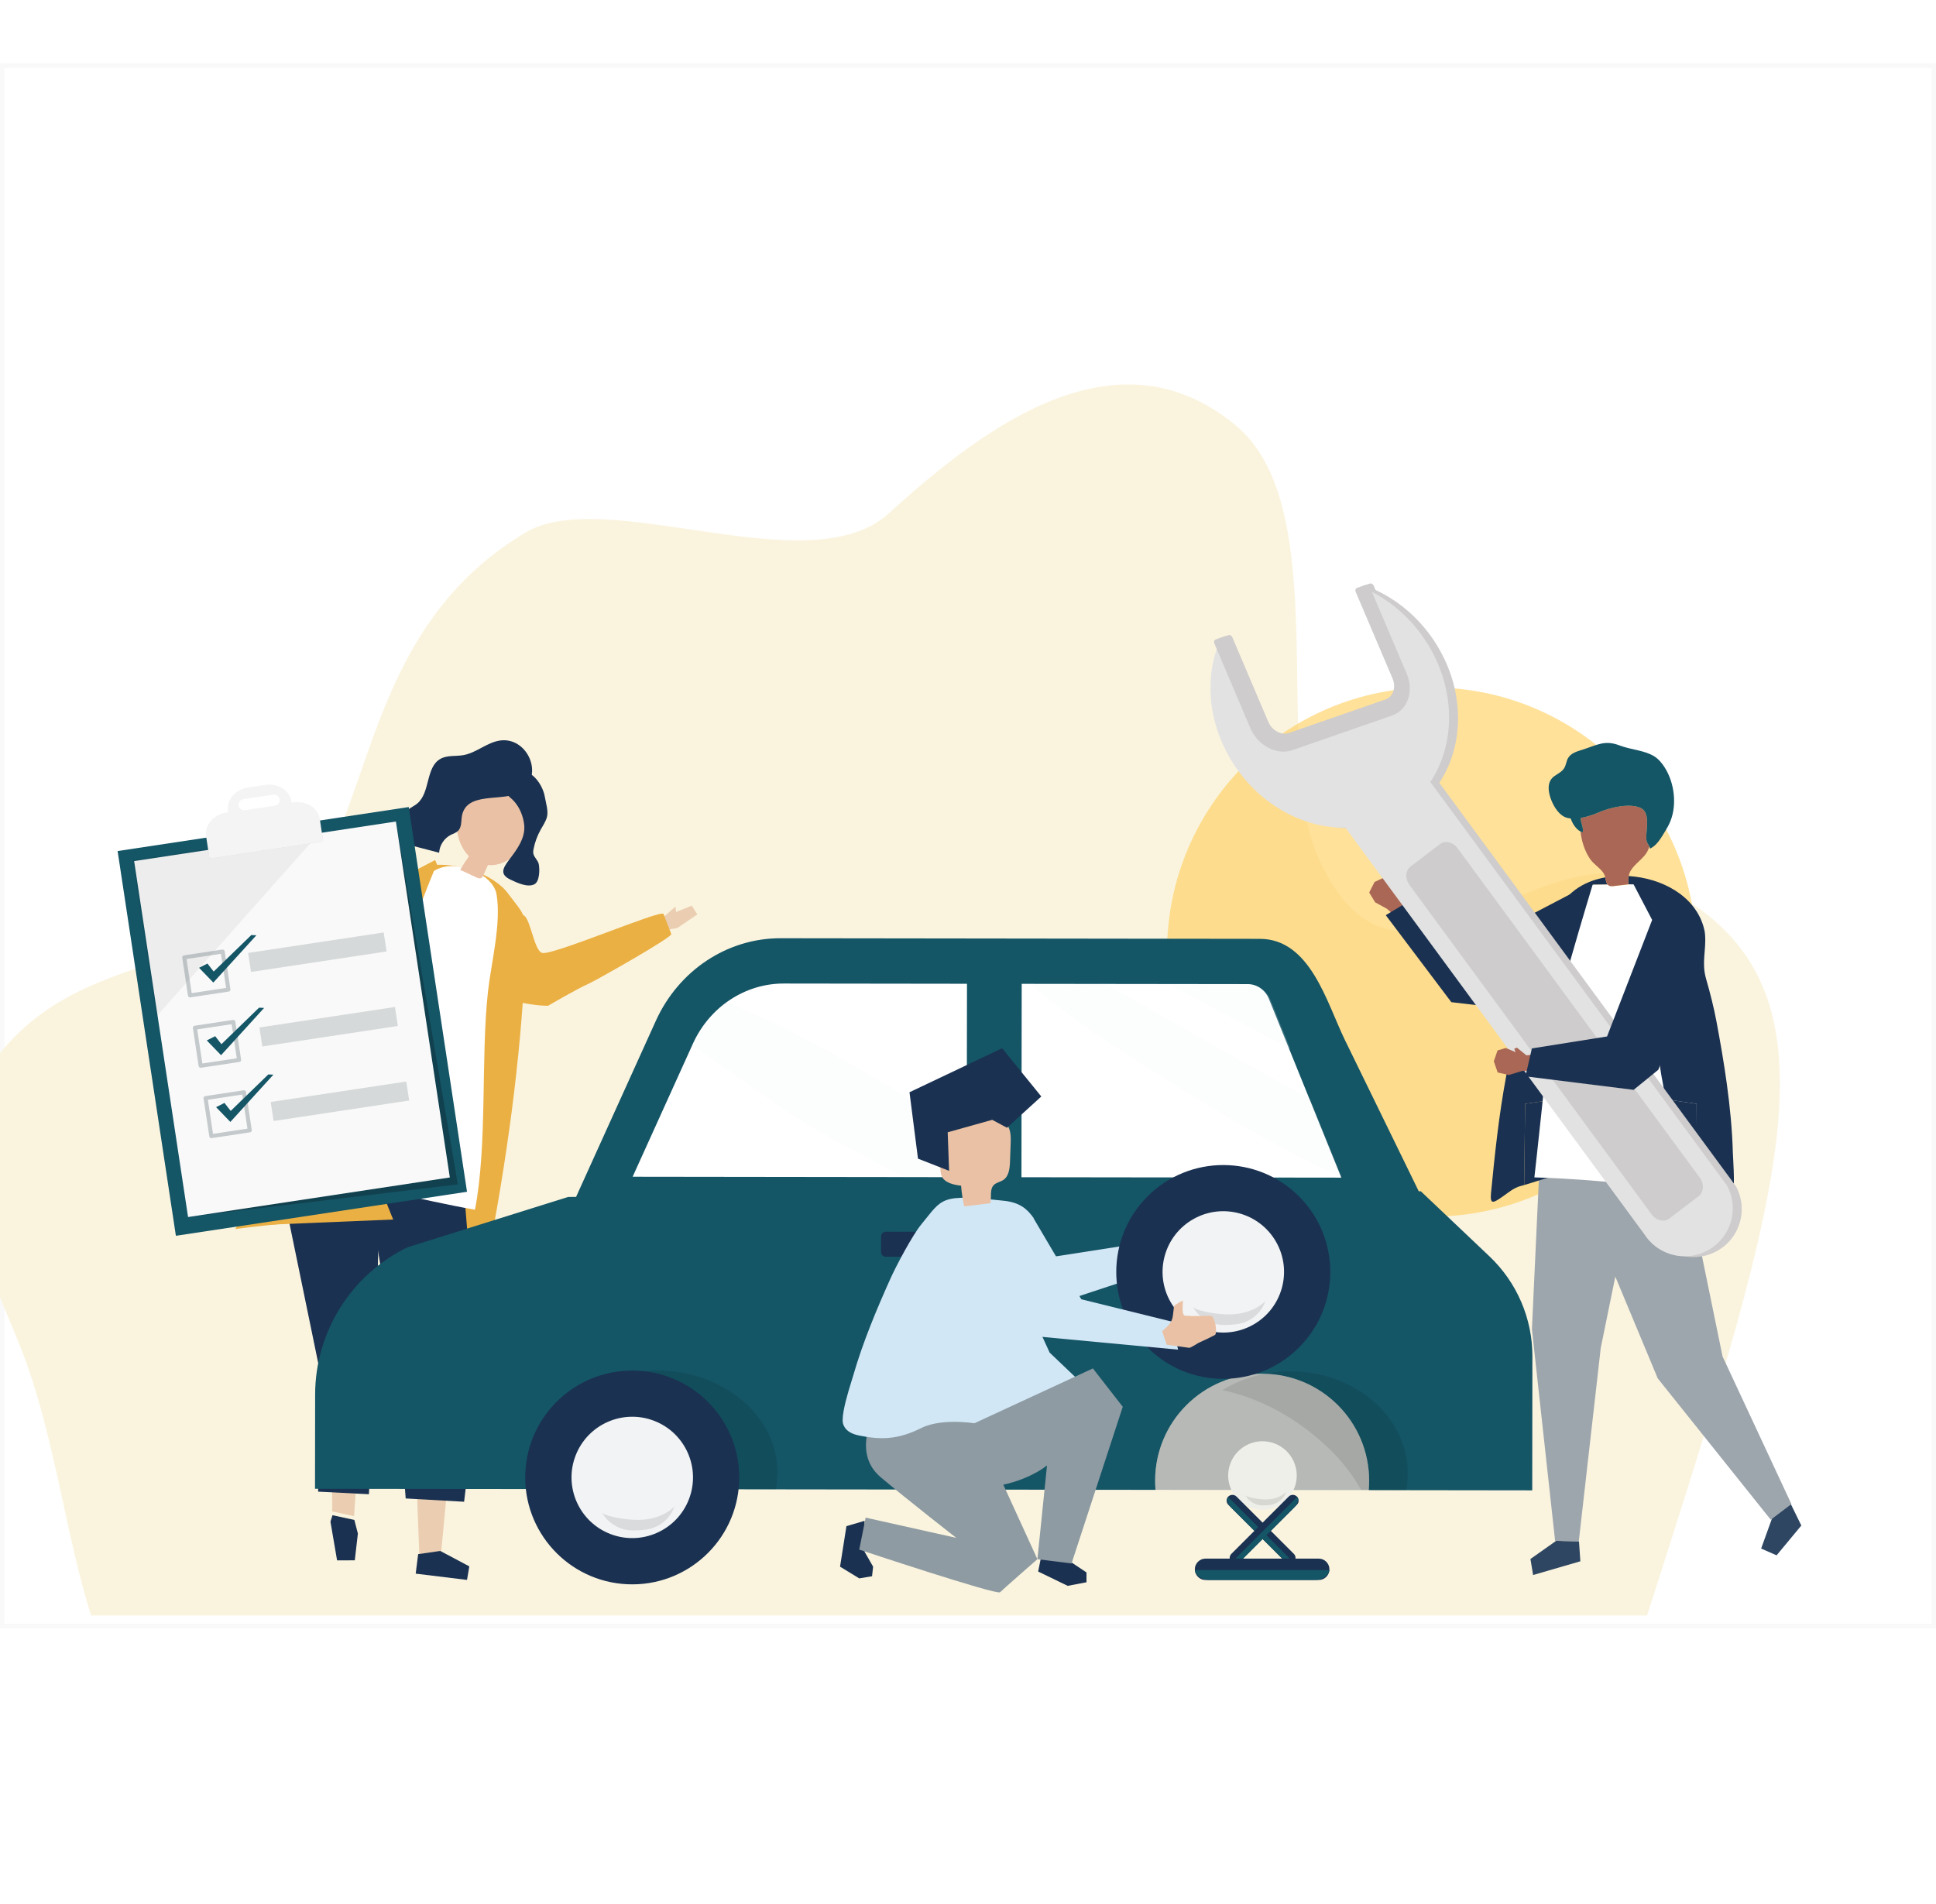 <svg width="428" height="421" viewBox="0 0 428 421" fill="none" xmlns="http://www.w3.org/2000/svg">
<rect x="0.5" y="14.5" width="427" height="345" fill="white" stroke="#F9F9F9"/>
<path d="M20.137 357.195H364.129C395.623 258.887 408.924 217.121 367.37 195.834C339.325 181.467 309.568 229.728 291.467 189.637C281.043 166.551 294.98 112.203 273.289 94.133C247.512 72.656 218.795 93.154 196.47 113.519C178.991 129.46 133.963 107.116 116.172 117.745C88.383 134.349 83.724 161.767 75.089 183.549C62.208 215.048 27.431 207.299 5.333 227.236C-18.445 248.683 -5.041 274.108 4.4 297.551C11.898 316.176 14.331 338.902 20.137 357.195Z" fill="#FAF4DF"/>
<g filter="url(#filter0_f_4007_420)">
<circle cx="316.5" cy="210.5" r="58.5" fill="#FFCD57" fill-opacity="0.6"/>
</g>
<path d="M46.65 192.95L41.956 189.101L43.515 187.025L47.314 188.949L47.595 187.626L51.21 191.409L49.881 193.785L46.65 192.95Z" fill="#EAC1A4"/>
<path d="M96.204 190.155L75.163 201.152L50.416 189.717L48.02 194.569L74.242 214.539L103.013 206.865L96.204 190.155Z" fill="#EBB044"/>
<path d="M149.738 205.198L154.158 202.182L152.95 200.238L149.465 201.634L149.321 200.45L145.854 203.491L146.836 205.681L149.738 205.198Z" fill="#EBCEB1"/>
<path d="M146.682 202.069L148.41 206.514C148.647 207.243 131.904 216.685 130.413 217.363C127.13 218.855 121.179 222.377 121.179 222.377C116.614 222.434 108.018 220.099 105.147 218.865C103.99 218.367 103.166 215.808 102.464 214.791C101.575 213.5 102.708 211.225 103.471 210.173C105.035 208.014 107.437 206.477 110.054 205.96C110.994 205.774 111.979 205.717 112.902 205.974C113.854 206.239 115.071 201.861 115.878 202.429C117.312 203.439 118.107 210.104 119.814 210.685C121.958 211.414 146.176 201.022 146.682 202.069Z" fill="#EBB044"/>
<path d="M96.629 191.214C96.531 191.217 96.432 191.221 96.334 191.226C91.637 191.454 85.949 197.614 82.655 201.25C74.15 210.635 68.21 221.39 63.764 233.414C61.37 239.889 59.256 246.469 57.275 253.086C56.728 254.914 52.884 271.634 51.952 271.752C61.512 270.533 71.136 269.579 80.658 270.239C90.18 270.899 99.649 273.232 107.813 278.249C111.993 256.792 115.083 234.573 116.095 212.831C116.216 210.231 116.613 207.548 116.368 204.963C116.086 201.987 114.618 200.646 112.951 198.386C112.38 197.611 111.804 196.832 111.106 196.192C107.426 192.818 101.55 191.054 96.629 191.214Z" fill="#EBB044"/>
<path d="M63.276 264.105L73.224 304.448L73.447 334.184L78.277 335.227L80.165 307.572L84.907 256.925L63.276 264.105Z" fill="#EBCEB1"/>
<path d="M78.338 336.061L79.119 339.077L78.434 344.994L74.52 345.002L73.054 336.448L73.508 335.017L78.338 336.061Z" fill="#1A3151"/>
<path d="M101.26 259.649L102.138 294.509L97.481 343.743L92.712 344.092L90.999 298.956L81.288 258.038L101.26 259.649Z" fill="#EBCEB1"/>
<path d="M97.332 342.92L103.754 346.328L103.245 349.325L91.898 347.937L92.444 343.623L97.332 342.92Z" fill="#1A3151"/>
<path d="M102.658 264.147L105.89 304.422L102.602 332.043L89.685 331.312L87.383 299.909L81.797 265.674L82.665 260.343L101.281 260.616L102.658 264.147Z" fill="#1A3151"/>
<path d="M83.075 301.492L81.557 330.38L70.329 329.805L70.558 302.407L63.478 268.002L65.094 258.384L83.978 259.559L83.075 301.492Z" fill="#1A3151"/>
<path d="M105.001 267.471C93.481 265.485 74.814 260.675 63.293 258.69C69.322 238.691 78.918 216.475 90.106 198.908C92.135 195.722 94.67 192.398 98.302 191.642C102.193 190.832 109.014 193.394 109.769 197.742C110.875 204.103 108.58 212.875 107.872 219.307C106.27 233.86 107.787 253.093 105.001 267.471Z" fill="white"/>
<path d="M117.746 180.625C119.3 172.076 108.805 169.629 103.466 174.984C99.948 178.513 100.11 185.8 103.675 189.312C102.982 190.289 102.331 191.296 101.724 192.329C102.911 192.879 104.097 193.43 105.283 193.98C105.651 194.15 106.095 194.318 106.439 194.106C106.648 193.978 106.759 193.741 106.86 193.517C107.198 192.764 107.536 192.01 107.874 191.257C107.978 191.267 108.081 191.275 108.186 191.28C110.796 191.409 113.3 189.91 114.892 187.84C116.484 185.769 117.279 183.194 117.746 180.625Z" fill="#EAC1A4"/>
<path d="M115.888 182.394C116.192 185.275 114.267 187.854 112.591 190.051C111.105 191.999 110.44 193.35 112.871 194.498C114.24 195.145 116.664 196.323 118.172 195.498C119.314 194.872 119.344 192.173 119.104 191.045C118.92 190.184 118.066 189.579 117.905 188.713C117.839 188.357 117.899 187.989 117.972 187.634C118.271 186.181 118.79 184.775 119.508 183.478C119.995 182.597 120.578 181.754 120.878 180.793C121.313 179.4 120.672 177.524 120.431 176.103C119.983 173.459 117.279 169.451 113.995 170.728C113.248 171.018 112.706 171.669 112.231 172.315C111.948 172.7 111.669 173.107 111.561 173.573C111.129 175.432 112.762 176.121 113.743 177.267C114.954 178.679 115.694 180.555 115.888 182.394Z" fill="#1A3151"/>
<path d="M102.247 179.855C101.85 181.151 102.22 182.771 101.25 183.719C100.819 184.142 100.211 184.318 99.671 184.589C98.195 185.329 97.169 186.894 97.082 188.541C94.46 187.858 91.837 187.175 89.214 186.492C88.819 186.389 88.405 186.276 88.109 185.994C87.477 185.393 87.663 184.359 87.898 183.519C88.36 181.863 88.892 180.099 90.226 179.014C90.845 178.511 91.596 178.192 92.214 177.687C95.181 175.258 94.046 169.599 97.412 167.76C98.914 166.94 100.76 167.26 102.445 166.961C105.384 166.439 107.767 164.039 110.734 163.708C116.336 163.084 119.987 170.544 115.876 174.505C112.524 177.736 103.847 174.635 102.247 179.855Z" fill="#1A3151"/>
<path d="M96.004 192.399C96.004 192.399 76.081 240.404 80.481 252.649C84.881 264.893 86.928 269.637 86.928 269.637L56.419 270.911C56.419 270.911 75.893 200.781 96.004 192.399Z" fill="#EBB044"/>
<path d="M90.362 178.44L26 188.17L38.883 273.236L103.245 263.506L90.362 178.44Z" fill="#145566"/>
<path opacity="0.26" d="M43.138 268.863L44.102 268.718L101.207 261.871L87.528 181.645L85 182.797L43.138 268.863Z" fill="#080A0A"/>
<path d="M87.527 181.64L29.656 190.389L41.575 269.091L99.446 260.342L87.527 181.64Z" fill="#F9F9F9"/>
<path opacity="0.05" d="M29.294 190.141L70.92 183.848L34.485 224.857L29.294 190.141Z" fill="#040605"/>
<path opacity="0.12" d="M71.092 183.699L45.959 187.499L46.312 189.836L71.446 186.036L71.092 183.699Z" fill="#000100"/>
<path d="M64.873 177.414L64.483 177.473L64.443 177.213C64.071 174.76 61.463 173.12 58.618 173.55L54.87 174.116C52.025 174.547 50.02 176.884 50.392 179.337L50.431 179.598L50.041 179.657C47.196 180.087 45.191 182.424 45.562 184.878L46.315 189.841L71.449 186.041L70.697 181.078C70.326 178.624 67.718 176.984 64.873 177.414ZM60.784 178.137L54.161 179.138C53.484 179.241 52.847 178.776 52.746 178.105C52.644 177.435 53.115 176.803 53.792 176.701L60.414 175.7C61.091 175.597 61.728 176.062 61.829 176.732C61.931 177.402 61.46 178.035 60.784 178.137Z" fill="#F4F4F4"/>
<g opacity="0.47">
<path d="M49.158 209.949C46.326 210.377 43.494 210.806 40.662 211.234C40.422 211.27 40.249 211.501 40.285 211.739C40.711 214.544 41.136 217.349 41.561 220.154C41.597 220.391 41.83 220.562 42.069 220.525C44.902 220.097 47.734 219.669 50.566 219.241C50.696 219.221 50.788 219.159 50.848 219.078C50.853 219.073 50.857 219.067 50.861 219.062C50.863 219.058 50.866 219.055 50.868 219.052C50.929 218.971 50.962 218.865 50.943 218.735C50.518 215.93 50.092 213.125 49.667 210.32C49.632 210.084 49.398 209.913 49.158 209.949ZM49.991 218.431C47.454 218.815 44.917 219.199 42.38 219.582C41.999 217.069 41.618 214.556 41.237 212.043C43.774 211.66 46.312 211.276 48.849 210.893C49.229 213.406 49.61 215.918 49.991 218.431Z" fill="#899397"/>
<path d="M51.516 225.509C48.684 225.937 45.852 226.365 43.02 226.793C42.78 226.829 42.607 227.061 42.643 227.298C43.068 230.103 43.494 232.908 43.919 235.714C43.955 235.951 44.188 236.121 44.428 236.085C47.26 235.657 50.092 235.229 52.925 234.8C53.055 234.781 53.146 234.719 53.206 234.638C53.211 234.633 53.215 234.627 53.219 234.622C53.222 234.618 53.224 234.615 53.226 234.612C53.288 234.531 53.321 234.425 53.301 234.295C52.876 231.49 52.45 228.685 52.026 225.88C51.989 225.643 51.756 225.472 51.516 225.509ZM52.349 233.991C49.812 234.374 47.275 234.758 44.737 235.141C44.356 232.628 43.976 230.116 43.595 227.603C46.132 227.219 48.669 226.836 51.207 226.452C51.588 228.965 51.968 231.478 52.349 233.991Z" fill="#899397"/>
<path d="M53.874 241.068C51.042 241.496 48.21 241.924 45.377 242.353C45.138 242.389 44.965 242.621 45.001 242.858C45.427 245.663 45.852 248.468 46.277 251.273C46.313 251.51 46.546 251.681 46.786 251.645C49.618 251.216 52.45 250.788 55.283 250.36C55.413 250.34 55.504 250.278 55.564 250.197C55.569 250.192 55.573 250.186 55.577 250.181C55.58 250.178 55.582 250.175 55.584 250.171C55.645 250.09 55.678 249.985 55.659 249.855C55.234 247.05 54.808 244.245 54.383 241.44C54.347 241.202 54.114 241.032 53.874 241.068ZM54.707 249.55C52.17 249.934 49.633 250.317 47.095 250.701C46.714 248.188 46.334 245.675 45.953 243.162C48.49 242.778 51.027 242.395 53.565 242.012C53.946 244.525 54.326 247.037 54.707 249.55Z" fill="#899397"/>
</g>
<path d="M44.006 213.985L45.861 213.045L47.239 214.815L55.56 206.743L56.678 206.793L47.163 217.245L44.006 213.985Z" fill="#145566"/>
<path d="M45.716 230.046L47.571 229.106L48.949 230.876L57.27 222.804L58.388 222.854L48.873 233.306L45.716 230.046Z" fill="#145566"/>
<path d="M47.77 244.799L49.625 243.859L51.003 245.63L59.324 237.557L60.442 237.608L50.928 248.059L47.77 244.799Z" fill="#145566"/>
<path opacity="0.32" d="M89.821 239.123L59.847 243.654L60.484 247.862L90.458 243.33L89.821 239.123Z" fill="#899397"/>
<path opacity="0.32" d="M87.323 222.644L57.35 227.175L57.987 231.383L87.96 226.852L87.323 222.644Z" fill="#899397"/>
<path opacity="0.32" d="M84.826 206.165L54.852 210.696L55.49 214.904L85.463 210.372L84.826 206.165Z" fill="#899397"/>
<path d="M312.242 201.216L309.847 199.274L309.609 196.568L309.01 196.328L308.683 197.053L307.842 194.864L306.181 193.93L303.885 195.004L302.696 197.336L304.005 199.501L306.643 200.952L309.804 203.752L312.242 201.216Z" fill="#AA6755"/>
<path d="M311.783 199.071L325.249 209.154L349.812 196.306L352.636 212.165L327.845 222.409L320.85 221.581L306.357 202.347L311.783 199.071Z" fill="#1A3151"/>
<path d="M367.356 242.921C366.473 238.535 365.784 234.486 365.721 232.291C365.531 225.687 364.685 203.878 364.685 203.878L360.582 195.536L359.825 195.543C359.879 195.537 359.934 195.531 359.988 195.524C359.912 194.812 359.944 194.221 360.053 193.704C367.206 194.134 374.538 197.881 376.591 204.839C376.76 205.412 376.892 205.999 376.94 206.594C377.226 210.169 376.133 212.81 377.165 216.4C378.062 219.52 378.875 222.686 379.472 225.879C380.336 230.499 381.133 235.099 381.762 239.686C382.458 244.766 382.948 249.831 383.09 254.867C383.106 255.423 383.218 256.98 383.281 258.84C383.413 262.735 383.329 267.946 381.687 268.141C381.379 268.177 381.083 268.041 380.813 267.91C378.701 266.885 377.037 265.547 375.175 264.377L375.075 244.056L367.356 242.921Z" fill="#1A3151"/>
<path d="M329.623 263.806C330.043 259.482 330.479 255.159 331.012 250.846C332.074 242.245 333.519 233.665 335.965 225.339C336.9 222.158 337.978 219.021 339.055 215.886C340.368 212.068 341.68 208.25 342.992 204.432C344.623 199.687 347.376 196.344 352.196 194.684C353.057 194.388 353.963 194.159 354.896 193.992C354.919 194.09 354.94 194.189 354.953 194.294C355.009 194.75 355.139 195.255 355.428 195.585L352.264 195.615C352.264 195.615 343.339 226.779 343.011 232.15C342.886 234.191 342.471 238.648 342.01 243.344L337.163 244.057L336.956 262.016C336.684 262.094 336.414 262.169 336.147 262.24C334.609 262.648 333.358 263.768 332.08 264.646C330.193 265.943 329.366 266.456 329.623 263.806Z" fill="#1A3151"/>
<path d="M396.564 333.906L398.228 337.297L392.759 343.889L389.343 342.387L391.952 335.165L395.33 331.359L396.564 333.906Z" fill="#2E4661"/>
<path d="M396.036 332.56L380.814 299.909L372.702 260.369L368.953 252.635L348.032 258.764L349.85 264.865L366.481 304.764L391.47 336.017L396.036 332.56Z" fill="#9EA6AD"/>
<path d="M340.837 247.131L338.667 293.89L343.791 340.671L349.025 340.86L353.885 298.042L362.602 255.362L340.837 247.131Z" fill="#9EA6AD"/>
<path d="M349.377 345.207L338.931 348.241L338.341 344.698L344.031 340.682L349.076 340.864L349.377 345.207Z" fill="#2E4661"/>
<path d="M342.01 243.344C341.28 250.774 340.433 258.802 340.433 258.802C340.433 258.802 344.352 258.894 350.021 259.317C349.601 259.307 349.182 259.296 348.763 259.292C344.821 259.258 340.731 260.931 336.956 262.016L337.164 244.057L342.01 243.344Z" fill="#1A3151"/>
<path d="M368.467 261.577C371.17 261.717 371.506 261.217 371.506 261.217C371.506 261.217 369.068 251.433 367.356 242.921L375.074 244.057L375.174 264.378C374.52 263.967 373.841 263.576 373.109 263.228C371.641 262.53 370.074 261.998 368.467 261.577Z" fill="#1A3151"/>
<path d="M340.93 244.495C341.431 239.687 341.883 235.122 342.019 233.032C342.375 227.532 352.088 195.618 352.088 195.618L355.531 195.587C355.569 195.628 355.608 195.667 355.651 195.702C355.757 195.789 355.88 195.857 356.021 195.901C356.302 195.988 356.608 195.956 356.902 195.924C358.04 195.797 359.178 195.67 360.316 195.544L361.14 195.536L365.605 204.079C365.605 204.079 366.525 226.413 366.732 233.176C366.801 235.424 367.552 239.57 368.512 244.062C370.375 252.778 373.028 262.798 373.028 262.798C373.028 262.798 372.662 263.311 369.721 263.167C367.903 263.078 365.102 262.738 360.788 261.87C360.621 261.851 360.457 261.833 360.291 261.814C356.919 261.436 353.688 261.15 350.813 260.936C350.417 260.907 350.028 260.879 349.646 260.852C343.477 260.42 339.213 260.325 339.213 260.325C339.213 260.325 340.135 252.104 340.93 244.495Z" fill="white"/>
<path d="M349.887 184.061C350.093 183.22 349.698 182.363 349.511 181.518C349.464 181.304 349.455 181.083 349.468 180.86C350.972 180.6 352.489 180.042 353.594 179.561C355.894 178.558 360.373 177.489 362.76 178.674C364.649 179.611 364.069 182.598 363.974 184.487C363.95 184.972 363.912 185.467 364.024 185.939C364.139 186.425 364.442 186.754 364.631 187.163C364.42 187.899 364.075 188.598 363.514 189.231C362 190.938 360.461 191.777 360.053 193.704C359.943 194.221 359.911 194.812 359.987 195.524C359.933 195.531 359.879 195.537 359.824 195.543C358.778 195.667 357.733 195.791 356.687 195.914C356.416 195.946 356.136 195.977 355.878 195.892C355.748 195.849 355.635 195.783 355.538 195.698C355.498 195.664 355.462 195.625 355.427 195.585C355.139 195.255 355.008 194.75 354.953 194.294C354.94 194.189 354.919 194.09 354.896 193.992C354.488 192.233 352.543 191.442 351.495 189.881C350.308 188.113 349.687 186.053 349.418 183.956C349.413 183.92 349.409 183.884 349.404 183.849C349.559 183.932 349.719 184.004 349.887 184.061Z" fill="#AA6755"/>
<path d="M343.696 171.556C344.478 171.028 345.379 170.591 345.854 169.753C346.222 169.102 346.276 168.297 346.641 167.644C347.302 166.462 348.738 166.114 349.986 165.713C353.11 164.711 354.791 163.554 358.1 164.837C360.452 165.749 363.491 165.872 365.674 167.202C366.586 167.758 367.361 168.651 367.998 169.645C370.203 173.09 370.732 177.934 369.296 181.527C368.975 182.331 368.566 183.071 368.129 183.779C367.256 185.195 366.321 186.937 364.774 187.631C364.749 187.458 364.697 187.306 364.631 187.163C364.442 186.754 364.139 186.425 364.024 185.939C363.912 185.468 363.949 184.973 363.974 184.487C364.069 182.598 364.649 179.611 362.761 178.674C360.373 177.489 355.893 178.558 353.594 179.561C352.489 180.043 350.972 180.601 349.469 180.86C349.455 181.083 349.464 181.304 349.511 181.518C349.699 182.364 350.093 183.22 349.887 184.061C349.719 184.004 349.559 183.933 349.405 183.849C348.37 183.284 347.661 182.147 347.237 180.973C346.779 180.924 346.346 180.823 345.955 180.652C343.941 179.77 342.303 176.252 342.371 174.087C342.403 173.073 342.789 172.167 343.696 171.556Z" fill="#145566"/>
<path d="M302.83 129.03L300.85 129.717C300.535 129.827 300.402 130.204 300.552 130.559L308.719 149.761C309.121 150.707 309.171 151.716 308.858 152.601C308.544 153.486 307.909 154.134 307.07 154.425L285.067 162.06C284.227 162.352 283.275 162.256 282.387 161.787C281.499 161.319 280.789 160.54 280.386 159.594L272.427 140.877C272.275 140.522 271.897 140.322 271.582 140.432L269.602 141.119C269.287 141.229 269.154 141.606 269.304 141.961L277.263 160.677C278.065 162.564 279.477 164.115 281.238 165.043C282.999 165.972 284.891 166.163 286.565 165.58L308.566 157.945C310.24 157.365 311.503 156.08 312.124 154.325C312.744 152.571 312.644 150.565 311.842 148.678L303.675 129.476C303.523 129.12 303.145 128.921 302.83 129.03Z" fill="#CECCCC"/>
<path d="M370.976 277.364C376.52 279.272 382.563 276.328 384.473 270.789C385.479 267.869 385.137 264.814 383.775 262.295L382.027 259.916L318.197 173.077C323.73 164.751 323.879 152.807 317.673 142.672C314.047 136.75 308.854 132.43 303.157 130.041L311.674 150.07C312.92 153 311.811 156.135 309.211 157.036L287.209 164.671C284.613 165.575 281.464 163.917 280.218 160.987L271.872 141.356C268.258 149.351 268.838 159.564 274.253 168.404C280.07 177.906 289.923 183.292 299.434 183.176L365.471 273.018L366.327 274.185C367.519 275.598 369.098 276.717 370.976 277.364Z" fill="#CECCCC"/>
<path d="M368.993 277.191C374.538 279.099 380.58 276.156 382.491 270.617C383.497 267.697 383.155 264.641 381.793 262.122L380.045 259.744L316.215 172.905C321.748 164.579 321.897 152.635 315.691 142.499C312.065 136.577 306.872 132.258 301.175 129.869L309.692 149.898C310.937 152.828 309.829 155.963 307.229 156.863L285.227 164.498C282.631 165.403 279.481 163.745 278.235 160.815L269.89 141.184C266.275 149.178 266.855 159.392 272.27 168.232C278.088 177.734 287.94 183.119 297.452 183.004L363.488 272.846L364.344 274.013C365.537 275.425 367.116 276.545 368.993 277.191Z" fill="#E2E2E2"/>
<path d="M301.975 129.306L299.994 129.994C299.679 130.103 299.546 130.48 299.697 130.835L307.864 150.037C308.266 150.984 308.315 151.993 308.002 152.878C307.689 153.762 307.054 154.41 306.214 154.701L284.212 162.337C283.371 162.629 282.42 162.532 281.531 162.064C280.643 161.596 279.933 160.816 279.53 159.87L271.571 141.153C271.42 140.798 271.042 140.598 270.727 140.708L268.746 141.395C268.431 141.505 268.298 141.882 268.449 142.237L276.408 160.953C277.21 162.84 278.621 164.391 280.382 165.32C282.144 166.248 284.036 166.439 285.71 165.856L307.71 158.221C309.384 157.642 310.648 156.356 311.268 154.601C311.888 152.847 311.788 150.841 310.986 148.954L302.819 129.752C302.668 129.396 302.29 129.197 301.975 129.306Z" fill="#CECCCC"/>
<path d="M375.801 260.432L322.21 187.521C321.216 186.169 319.474 185.772 318.338 186.639L311.832 191.598C310.696 192.465 310.579 194.28 311.573 195.631L365.164 268.542C366.158 269.894 367.9 270.291 369.036 269.424L375.542 264.465C376.678 263.599 376.795 261.784 375.801 260.432Z" fill="#CECCCC"/>
<path d="M364.345 274.013L363.489 272.846C363.746 273.253 364.031 273.642 364.345 274.013Z" fill="#E2E2E2"/>
<path d="M340.523 232.975L337.461 233.342L335.35 231.63L334.759 231.892L335.054 232.631L332.894 231.711L331.068 232.253L330.242 234.649L331.091 237.124L333.558 237.691L336.436 236.809L340.649 236.488L340.523 232.975Z" fill="#AA6755"/>
<path d="M338.662 231.811L355.279 229.166L365.251 203.394L376.502 211.61L366.614 236.527L361.151 240.969L337.24 237.985L338.662 231.811Z" fill="#1A3151"/>
<path d="M338.774 299.892L338.737 329.522L302.589 329.474C302.653 328.795 302.683 328.106 302.683 327.414C302.7 314.359 292.123 303.761 279.057 303.744C265.991 303.731 255.386 314.298 255.369 327.353C255.369 328.048 255.396 328.734 255.457 329.413L69.641 329.177L69.668 308.352C69.685 294.494 77.604 281.855 90.071 275.78L125.591 264.652L127.356 264.638L144.983 225.722C150.046 214.546 160.775 207.434 172.546 207.448L278.529 207.583C289.681 207.597 293.306 221.705 297.326 229.952C301.902 239.324 306.477 248.699 311.052 258.07C311.918 259.848 312.787 261.625 313.652 263.398L314.109 263.395L329.288 277.79C335.355 283.544 338.784 291.534 338.774 299.892Z" fill="#145566"/>
<path d="M225.817 260.29L296.528 260.38L280.519 220.842C279.722 218.874 277.885 217.595 275.851 217.592L225.872 217.529L225.817 260.29Z" fill="white"/>
<path d="M213.776 217.514L173.271 217.462C164.688 217.451 156.864 222.638 153.173 230.788L139.86 260.181L213.722 260.275L213.776 217.514Z" fill="white"/>
<g opacity="0.2">
<path d="M282.449 230.405C283.389 230.909 284.327 231.415 285.267 231.92L280.886 221.101C280.089 219.133 278.252 217.854 276.218 217.852L258.904 217.83C266.725 222.071 274.607 226.203 282.449 230.405Z" fill="#F2F3F4"/>
<path d="M283.808 239.837C270.838 232.803 257.198 224.824 244.361 217.553L228.118 217.791C239.238 227.345 253.294 235.84 265.712 243.49C273.176 248.088 280.798 252.435 288.605 256.426C291.164 257.733 293.843 258.92 296.528 260.119L289.598 243.003C287.671 241.941 285.741 240.885 283.808 239.837Z" fill="#F2F3F4"/>
<path d="M200.997 243.085C195.543 239.553 189.891 236.294 184.204 233.154C178.445 229.973 172.606 226.779 166.57 224.148C164.58 223.28 162.567 222.473 160.56 221.657C157.446 223.934 154.871 227.043 153.174 230.787L153.044 231.073C159.15 235.348 165.298 239.568 171.362 243.877C180.333 250.25 190.235 255.08 199.922 260.257L213.722 260.275L213.732 252.526C209.49 249.373 205.437 245.961 200.997 243.085Z" fill="#F2F3F4"/>
</g>
<path opacity="0.1" d="M171.512 329.307C171.751 328.101 171.875 326.861 171.876 325.597C171.892 313.154 159.997 303.052 145.307 303.033C139.571 303.026 134.262 304.562 129.914 307.173C138.97 309.088 146.946 313.621 153.452 319.555C156.766 322.578 159.345 325.81 161.332 329.23L171.512 329.307Z" fill="black"/>
<path opacity="0.1" d="M310.854 329.485C311.086 328.278 311.208 327.039 311.209 325.775C311.225 313.331 299.612 303.229 285.27 303.211C279.669 303.204 274.486 304.741 270.241 307.351C279.082 309.267 286.87 313.799 293.222 319.733C296.457 322.755 298.975 325.987 300.915 329.408L310.854 329.485Z" fill="black"/>
<path d="M163.404 327.711C163.979 314.67 153.864 303.632 140.811 303.058C127.759 302.484 116.712 312.59 116.137 325.631C115.562 338.672 125.677 349.709 138.729 350.283C151.782 350.858 162.829 340.752 163.404 327.711Z" fill="#1A3151"/>
<path d="M134.908 339.164C127.997 336.478 124.574 328.703 127.262 321.798C129.951 314.893 137.733 311.473 144.644 314.159C151.556 316.846 154.978 324.621 152.29 331.526C149.601 338.431 141.819 341.851 134.908 339.164Z" fill="#F2F3F4"/>
<path opacity="0.1" d="M142.122 336.01C144.687 335.818 147.274 334.918 149.09 333.098C148.291 335.44 146.28 337.331 143.892 337.984C143.081 338.206 142.239 338.292 141.4 338.347C140.511 338.406 139.615 338.43 138.733 338.302C136.36 337.958 134.184 336.449 133.031 334.347C133.408 335.028 136.04 335.511 136.694 335.631C138.481 335.956 140.306 336.146 142.122 336.01Z" fill="black"/>
<path opacity="0.3" d="M302.684 327.414C302.684 328.106 302.653 328.796 302.589 329.474L255.458 329.413C255.397 328.734 255.37 328.048 255.37 327.353C255.387 314.298 265.991 303.73 279.057 303.744C292.123 303.761 302.7 314.359 302.684 327.414Z" fill="#1A3151"/>
<path d="M282.15 333.172C285.983 331.488 287.724 327.018 286.038 323.188C284.352 319.359 279.878 317.62 276.045 319.304C272.212 320.988 270.472 325.458 272.157 329.288C273.843 333.117 278.317 334.857 282.15 333.172Z" fill="#EFEFEA"/>
<path opacity="0.1" d="M280.418 331.504C281.866 331.395 283.327 330.887 284.352 329.86C283.901 331.182 282.765 332.249 281.417 332.618C280.959 332.744 280.484 332.792 280.01 332.823C279.509 332.856 279.002 332.87 278.505 332.798C277.164 332.604 275.936 331.751 275.285 330.565C275.498 330.949 276.984 331.222 277.353 331.289C278.362 331.473 279.393 331.58 280.418 331.504Z" fill="black"/>
<path d="M206.629 277.875L195.813 277.861C195.248 277.861 194.791 277.403 194.792 276.838L194.796 273.358C194.797 272.793 195.255 272.336 195.82 272.337L206.636 272.351C207.201 272.352 207.658 272.81 207.657 273.374L207.653 276.855C207.653 277.419 207.194 277.876 206.629 277.875Z" fill="#1A3151"/>
<path d="M191.136 343.094L193.022 346.393L192.787 348.514L189.956 348.985L185.711 346.393L187.126 337.438L191.136 336.26V343.094Z" fill="#1A3151"/>
<path d="M193.023 313.166C193.023 313.166 188.541 321.414 194.673 326.598C200.806 331.783 211.419 340.03 211.419 340.03L191.371 335.553L189.956 342.623C189.956 342.623 220.382 352.755 221.09 352.049C221.797 351.342 229.345 344.744 229.345 344.744L213.07 309.161L195.145 311.282L193.023 313.166Z" fill="#8E9BA2"/>
<path d="M240.659 307.981C239.588 306.836 238.575 305.644 237.645 304.397L232.051 299.067L224.562 282.715L225.763 272.115C225.763 272.115 226.987 270.843 228.51 269.317C227.067 267.244 225.379 265.865 221.989 265.499C207.714 263.96 208.524 264.827 203.671 270.722C201.719 273.092 198.115 279.892 196.869 282.667C195.359 286.029 193.891 289.408 192.536 292.832C191.024 296.653 189.651 300.53 188.524 304.479C188.398 304.918 187.998 306.134 187.57 307.605C186.762 310.383 185.855 314.069 186.515 315.135C186.858 316.023 187.764 316.97 189.956 317.408C194.673 318.351 198.447 318.351 203.636 315.759C208.825 313.167 217.421 315.007 217.421 315.007C218.787 315.381 220.216 315.75 221.737 316.089C232.796 318.553 238.512 311.786 240.306 310.557C241.874 309.483 240.659 307.984 240.659 307.984V307.981Z" fill="#D1E7F5"/>
<path d="M258.627 275.13C258.622 275.017 259.602 274.187 259.729 274.056C260.119 273.652 260.482 273.212 260.705 272.693C260.941 272.144 261.009 271.54 261.074 270.947C261.114 270.589 261.153 270.231 261.193 269.874C261.208 269.738 261.224 269.597 261.296 269.48C261.361 269.376 261.463 269.302 261.564 269.232C262.084 268.874 262.634 268.559 263.207 268.293C263.214 268.935 262.86 271.56 263.665 271.632C265.5 271.796 267.373 271.681 269.216 271.659C269.35 271.657 269.493 271.659 269.605 271.733C269.687 271.788 269.74 271.877 269.788 271.963C270.392 273.052 270.632 274.339 270.461 275.572C270.45 275.649 270.436 275.729 270.394 275.795C270.343 275.873 270.258 275.919 270.176 275.963C269.061 276.559 267.917 277.08 266.766 277.603C266.341 277.796 266.009 278.091 265.587 278.29C265.381 278.388 264.799 278.779 264.568 278.747L259.622 278.065L258.627 275.13Z" fill="#EAC1A4"/>
<path d="M228.257 269.366L233.337 277.798L259.092 273.795L261.157 279.116L229.47 289.575L208.18 267.336L228.257 269.366Z" fill="#D1E7F5"/>
<path d="M235.447 344.508L240.195 347.67V349.844L236.041 350.635L229.513 347.472L230.106 344.508H235.447Z" fill="#1A3151"/>
<path d="M218.94 266.034C217.018 266.267 215.095 266.5 213.173 266.732C212.819 265.231 212.585 263.701 212.474 262.162C210.784 261.961 208.789 261.539 208.15 259.962C207.949 259.465 207.92 258.918 207.894 258.383C207.787 256.171 207.68 253.96 207.573 251.747C207.536 250.982 207.502 250.194 207.762 249.473C208.219 248.209 209.476 247.42 210.72 246.908C213.893 245.599 217.65 245.512 220.692 247.102C221.501 247.525 222.271 248.079 222.759 248.851C223.511 250.042 223.482 251.545 223.43 252.952C223.382 254.25 223.333 255.548 223.285 256.846C223.229 258.339 223.051 260.062 221.809 260.894C221.15 261.336 220.279 261.444 219.717 262.005C218.728 262.995 219.266 264.674 218.94 266.034Z" fill="#EAC1A4"/>
<path d="M212.634 315.972L241.61 302.562L248.214 311.045L236.893 345.686L229.345 344.743L231.468 324.006C231.468 324.006 225.1 329.426 213.779 328.955C208.59 323.77 208.59 324.006 208.59 324.006L212.634 315.972Z" fill="#8E9BA2"/>
<path d="M287.161 297.944C296.4 288.714 296.4 273.748 287.161 264.518C277.922 255.287 262.943 255.287 253.704 264.518C244.466 273.748 244.466 288.714 253.704 297.944C262.943 307.175 277.922 307.175 287.161 297.944Z" fill="#1A3151"/>
<path d="M277.016 292.915C283.482 289.287 285.779 281.109 282.148 274.649C278.516 268.189 270.331 265.893 263.865 269.521C257.399 273.149 255.102 281.328 258.733 287.788C262.365 294.247 270.55 296.543 277.016 292.915Z" fill="#F2F3F4"/>
<path opacity="0.1" d="M272.782 290.579C275.346 290.387 277.934 289.486 279.749 287.667C278.951 290.008 276.939 291.899 274.551 292.553C273.74 292.775 272.899 292.861 272.059 292.916C271.171 292.974 270.274 292.999 269.393 292.871C267.019 292.527 264.843 291.017 263.69 288.916C264.068 289.597 266.7 290.08 267.354 290.199C269.141 290.524 270.966 290.715 272.782 290.579Z" fill="black"/>
<path d="M259.171 292.244L239.051 287.275L228.442 269.281L220.968 266.014L226.886 295.259L260.439 298.413L259.171 292.244Z" fill="#D1E7F5"/>
<path d="M219.357 247.596L209.51 250.353L209.822 258.876L202.943 256.181L201.067 241.499L221.546 231.773L230.204 242.436L222.619 249.351L219.357 247.596Z" fill="#1A3151"/>
<path d="M256.937 294.387C256.932 294.274 257.912 293.445 258.039 293.314C258.429 292.909 258.791 292.47 259.015 291.95C259.251 291.402 259.318 290.798 259.384 290.204C259.423 289.847 259.463 289.489 259.502 289.131C259.517 288.995 259.534 288.854 259.606 288.738C259.67 288.634 259.773 288.559 259.874 288.49C260.393 288.131 260.944 287.817 261.517 287.55C261.523 288.193 261.17 290.817 261.974 290.89C263.81 291.054 265.683 290.939 267.525 290.916C267.66 290.915 267.803 290.916 267.914 290.991C267.997 291.046 268.049 291.134 268.097 291.221C268.701 292.31 268.941 293.596 268.77 294.829C268.76 294.907 268.746 294.987 268.704 295.052C268.653 295.13 268.568 295.177 268.486 295.221C267.371 295.816 266.227 296.337 265.076 296.86C264.651 297.054 264.32 297.349 263.897 297.548C263.691 297.645 263.11 298.036 262.878 298.004L257.932 297.323L256.937 294.387Z" fill="#EAC1A4"/>
<path d="M284.228 345.374L271.545 332.703C271.047 332.205 271.047 331.39 271.545 330.893C272.044 330.395 272.859 330.395 273.357 330.893L286.039 343.563C286.537 344.061 286.537 344.876 286.039 345.374C285.541 345.871 284.726 345.871 284.228 345.374Z" fill="#1A3151"/>
<path d="M271.488 330.962C271.076 331.487 271.381 332.538 272.204 333.361L283.569 344.716C284.393 345.538 285.445 345.843 285.971 345.432L271.488 330.962Z" fill="#145566"/>
<path d="M274.033 345.374L286.716 332.703C287.214 332.205 287.214 331.39 286.716 330.893C286.217 330.395 285.402 330.395 284.904 330.893L272.222 343.563C271.724 344.061 271.724 344.876 272.222 345.374C272.72 345.871 273.535 345.871 274.033 345.374Z" fill="#1A3151"/>
<path d="M286.774 330.962C287.185 331.487 286.88 332.538 286.057 333.361L274.692 344.716C273.869 345.538 272.816 345.843 272.291 345.432L286.774 330.962Z" fill="#145566"/>
<path d="M291.534 349.343H266.511C265.209 349.343 264.144 348.279 264.144 346.978C264.144 345.678 265.209 344.613 266.511 344.613H291.534C292.836 344.613 293.901 345.678 293.901 346.978C293.901 348.279 292.836 349.343 291.534 349.343Z" fill="#1A3151"/>
<path d="M264.156 347.144C264.273 348.368 265.666 349.343 267.357 349.343H290.689C292.38 349.343 293.773 348.368 293.89 347.144H264.156Z" fill="#145566"/>
<defs>
<filter id="filter0_f_4007_420" x="106" y="0" width="421" height="421" filterUnits="userSpaceOnUse" color-interpolation-filters="sRGB">
<feFlood flood-opacity="0" result="BackgroundImageFix"/>
<feBlend mode="normal" in="SourceGraphic" in2="BackgroundImageFix" result="shape"/>
<feGaussianBlur stdDeviation="76" result="effect1_foregroundBlur_4007_420"/>
</filter>
</defs>
</svg>
